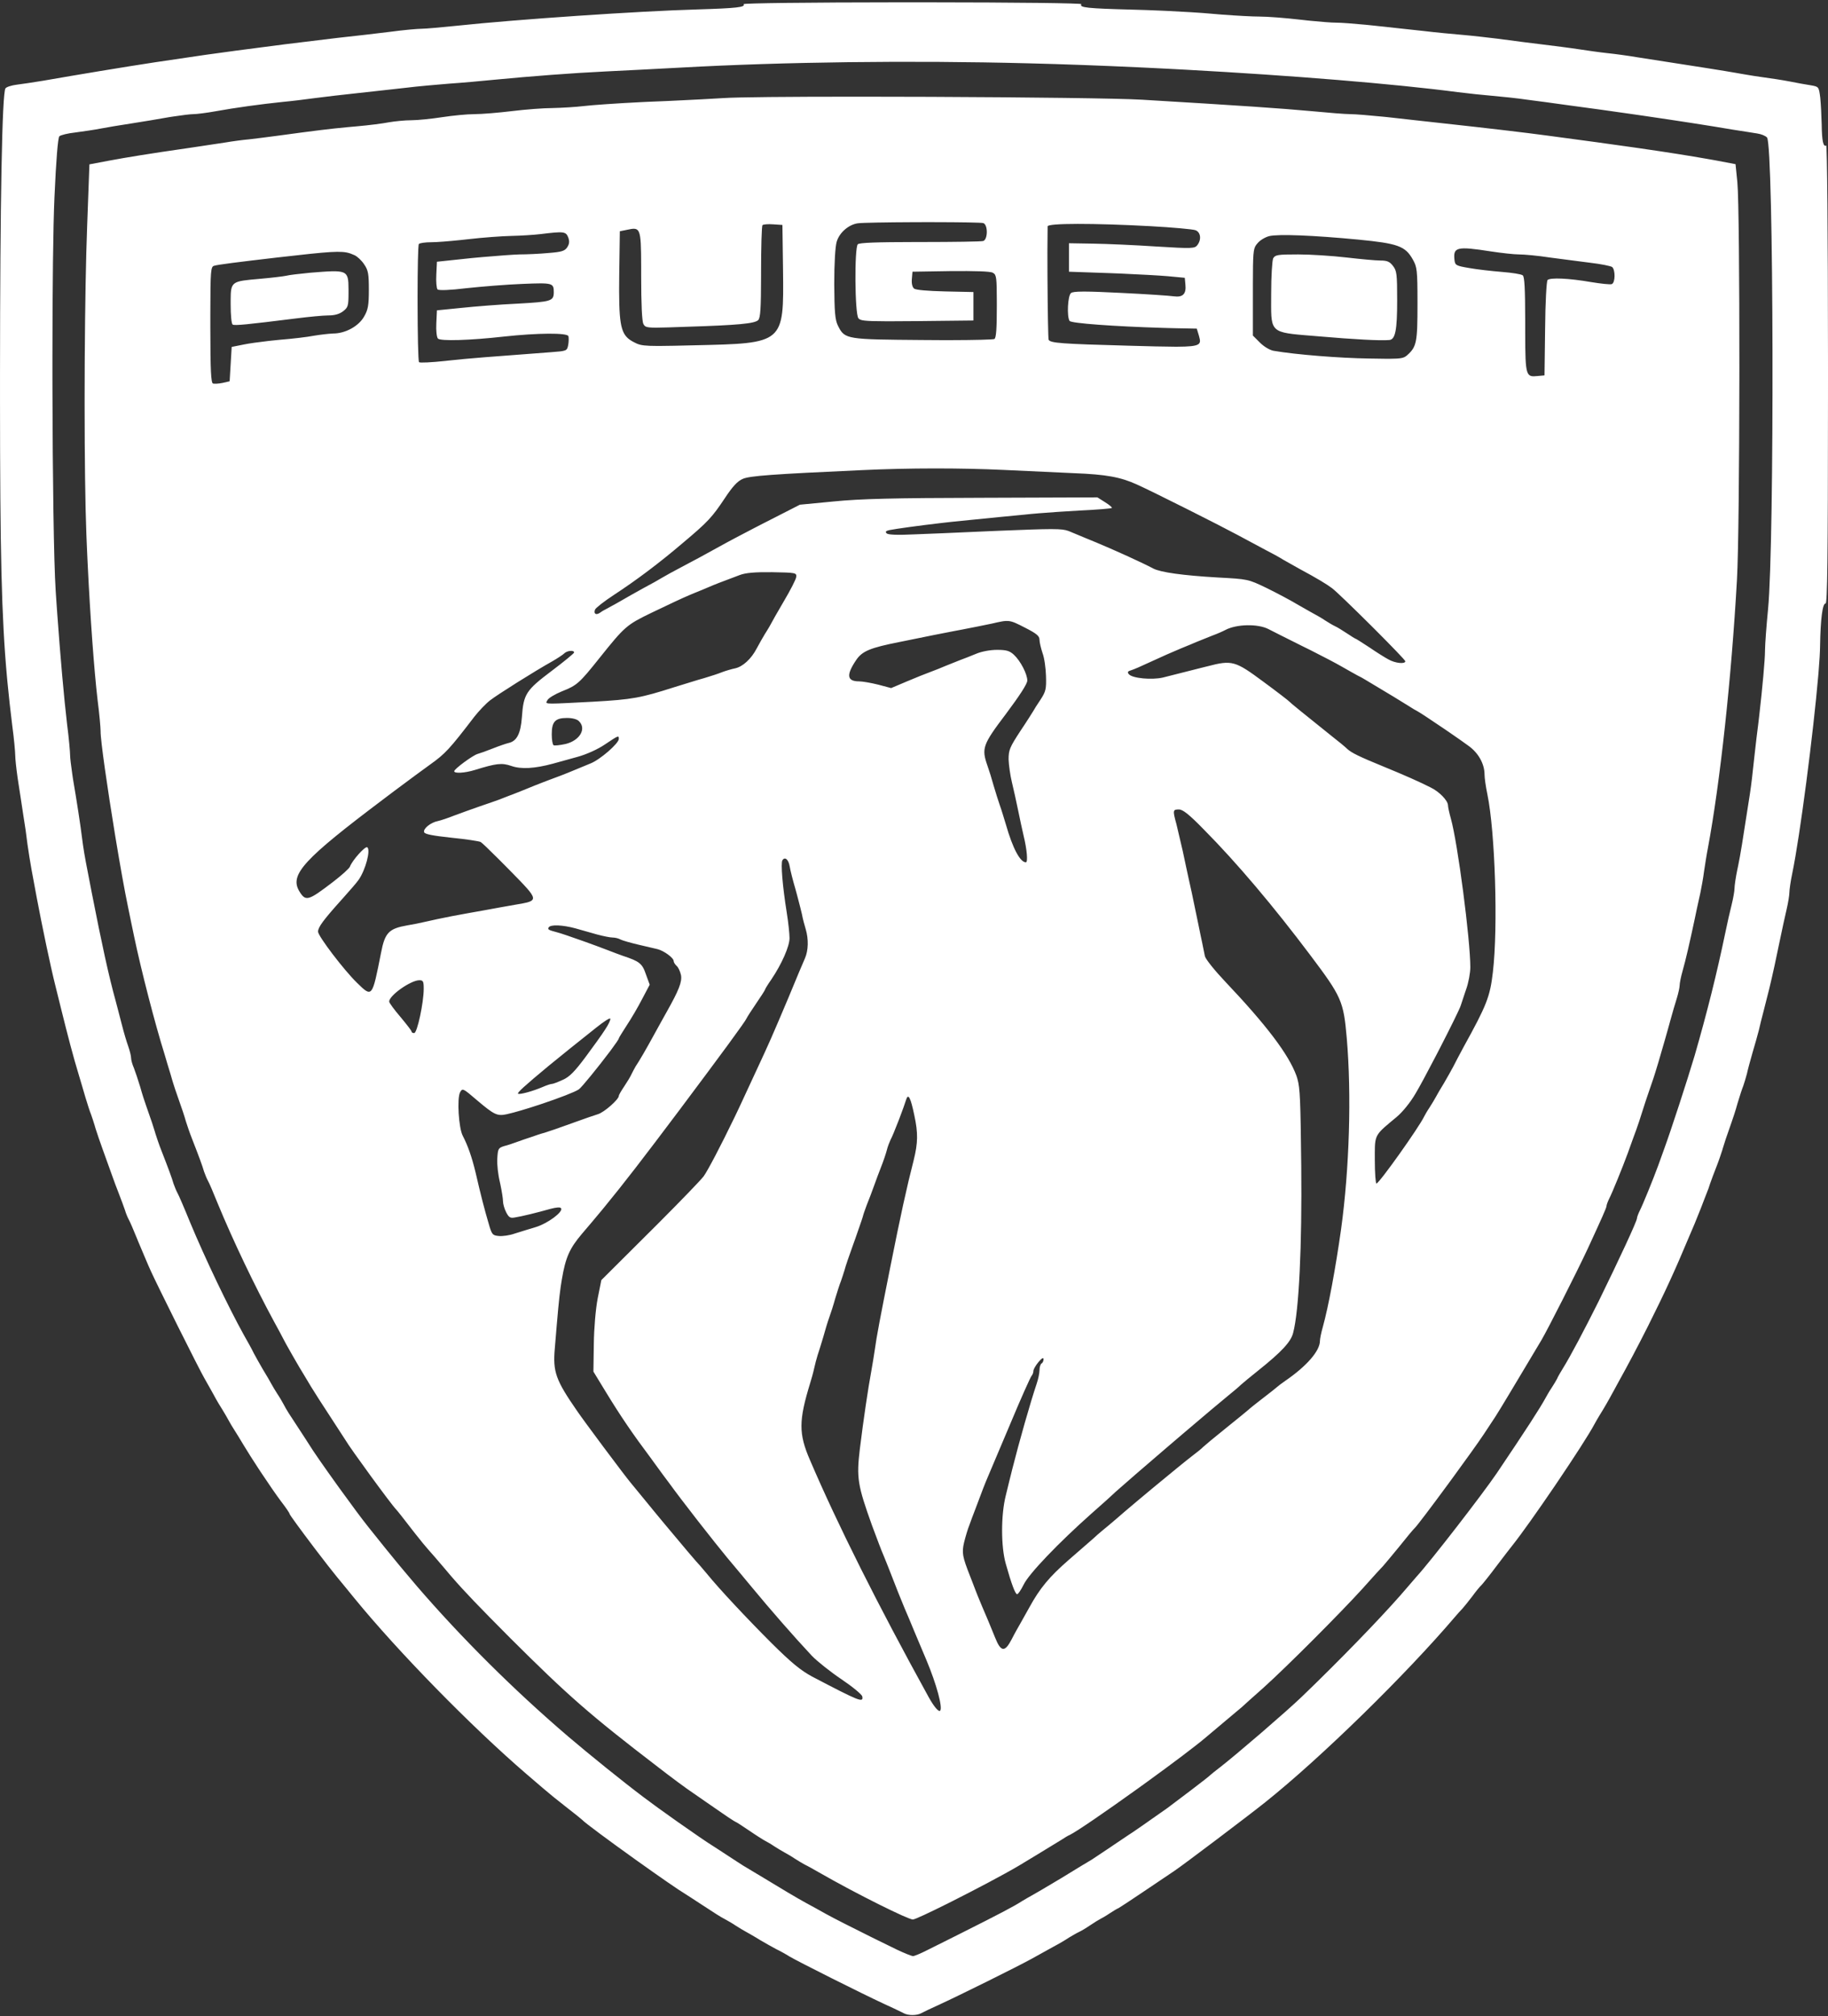 <?xml version="1.0" encoding="UTF-8"?>
<svg width="400px" height="441px" viewBox="0 0 400 441" version="1.1" xmlns="http://www.w3.org/2000/svg">
    <rect x="0" y="0" width="400" height="441" fill="#333333" stroke="none"/>
    <title>peugeot</title>
    <path d="M202.25,0.51 C222.655,0.524 236.748,0.696 236.62,0.909 C236.131,1.665 237.777,1.843 247.827,2.11 C249.737,2.156 251.911,2.233 254.1,2.33 L255.294,2.384 C259.07,2.561 262.757,2.788 265.081,3 C265.591,3.045 266.115,3.09 266.642,3.132 L267.437,3.195 C270.753,3.449 274.096,3.622 275.531,3.622 C277.354,3.622 281.312,3.933 284.38,4.289 C284.928,4.353 285.493,4.415 286.059,4.474 L286.738,4.543 C289.108,4.781 291.384,4.956 292.385,4.956 C293.443,4.956 296.067,5.152 298.75,5.41 L299.45,5.479 C299.916,5.526 300.38,5.574 300.834,5.623 C304.125,5.979 308.927,6.513 311.506,6.779 C314.086,7.091 317.865,7.446 319.956,7.624 C322.046,7.802 325.559,8.202 327.738,8.469 C329.008,8.647 330.918,8.898 332.869,9.146 L333.845,9.27 C334.981,9.413 336.098,9.551 337.076,9.67 C340.011,10.026 343.835,10.515 345.525,10.782 C347.26,11.048 350.061,11.449 351.751,11.627 C353.485,11.804 356.376,12.205 358.199,12.516 C372.746,14.766 377.107,15.459 379.932,15.954 L380.136,15.99 C380.237,16.007 380.336,16.025 380.434,16.042 L380.627,16.077 C380.723,16.094 380.818,16.111 380.913,16.128 L381.101,16.162 C382.568,16.429 384.88,16.785 386.215,16.963 C387.549,17.141 389.95,17.496 391.551,17.808 C393.152,18.119 395.242,18.519 396.22,18.653 C397.999,18.964 397.999,18.964 398.31,21.41 C398.444,22.744 398.577,25.412 398.621,27.28 C398.666,30.882 398.977,32.216 399.6,31.816 C399.813,31.687 399.986,50.739 399.999,78.348 L400,80.961 L400,81.843 C400,82.244 400,82.641 400,83.035 L399.999,86.504 C399.989,122.667 399.851,132.09 399.466,132.005 C398.799,131.916 398.355,135.518 398.266,141.254 C398.251,142.566 398.135,144.509 397.942,146.884 L397.86,147.857 C396.793,160.295 393.877,182.903 392.173,191.06 C391.818,192.749 391.551,194.662 391.551,195.195 C391.551,195.773 391.284,197.463 390.928,198.975 C390.573,200.487 389.95,203.333 389.55,205.29 C388.565,210.079 387.933,212.982 387.251,215.822 L387.079,216.532 C386.704,218.072 386.304,219.638 385.814,221.521 C385.503,222.633 385.103,224.322 384.88,225.301 C384.614,226.279 384.036,228.458 383.502,230.192 C383.013,231.882 382.435,234.017 382.257,234.862 C382.034,235.707 381.679,236.907 381.456,237.53 C381.19,238.152 380.656,239.842 380.211,241.31 C379.811,242.777 379.188,244.689 378.877,245.534 C377.712,248.828 377.309,250.054 376.98,251.177 L376.911,251.417 L376.876,251.538 C376.654,252.249 376.076,253.983 375.542,255.317 C375.008,256.652 374.43,258.252 374.208,258.875 C374.03,259.498 373.674,260.476 373.407,261.098 C373.185,261.721 372.607,263.1 372.207,264.211 C371.762,265.323 371.14,266.879 370.828,267.635 C370.472,268.436 369.894,269.814 369.539,270.659 C366.47,277.997 364.38,282.533 360.645,290.003 C358.199,294.851 356.331,298.364 354.063,302.455 C353.752,303.077 352.907,304.545 352.24,305.79 C352.062,306.11 351.865,306.459 351.663,306.812 L351.357,307.343 C350.897,308.136 350.444,308.894 350.15,309.347 C349.705,310.059 349.127,311.082 348.86,311.571 C347.743,313.674 344.361,318.894 340.732,324.257 L340.07,325.232 C336.529,330.439 332.872,335.609 330.939,338.03 C330.628,338.386 329.116,340.387 327.515,342.477 C325.959,344.567 324.447,346.435 324.18,346.702 C323.913,346.924 322.979,348.036 322.179,349.147 C321.334,350.259 320.356,351.46 320,351.86 C319.6,352.26 318.888,353.061 318.399,353.639 C307.638,366.268 289.138,384.411 276.82,394.239 C273.085,397.219 259.255,407.669 257.032,409.181 C255.831,409.981 252.674,412.116 250.095,413.85 C247.471,415.629 245.069,417.185 244.758,417.363 C244.402,417.496 243.558,418.03 242.802,418.519 C242.09,419.008 241.156,419.542 240.8,419.72 C240.445,419.898 239.422,420.52 238.577,421.098 C237.732,421.677 236.62,422.344 236.131,422.566 C235.642,422.788 234.664,423.366 233.908,423.811 C233.196,424.3 231.684,425.19 230.573,425.768 C229.461,426.39 227.282,427.591 225.681,428.48 C222.613,430.17 210.072,436.396 205.225,438.619 C203.624,439.331 201.979,440.131 201.579,440.354 C200.556,440.887 198.777,440.887 197.754,440.354 C197.706,440.327 197.636,440.29 197.546,440.244 L197.34,440.141 C196.571,439.759 195.006,439.02 193.441,438.308 C188.46,435.996 174.63,429.058 172.763,427.947 C171.918,427.413 170.628,426.702 169.872,426.346 C169.161,425.99 167.56,425.056 166.315,424.345 C166.173,424.256 166.029,424.166 165.884,424.077 L165.445,423.811 C164.496,423.242 163.576,422.726 163.202,422.521 C162.713,422.255 161.734,421.677 160.978,421.187 C160.267,420.698 159.244,420.12 158.755,419.853 C157.554,419.231 156.62,418.608 153.419,416.518 C151.951,415.54 150.395,414.561 149.994,414.295 C148.56,413.45 144.156,410.391 139.611,407.147 L138.892,406.634 C133.381,402.691 127.88,398.634 127.404,398.063 C127.271,397.93 125.803,396.729 124.069,395.395 C122.888,394.466 122.103,393.849 121.342,393.235 L120.94,392.908 C119.682,391.881 118.314,390.711 115.175,388.013 C103.079,377.608 87.115,361.287 77.554,349.592 C76.665,348.48 74.931,346.39 73.73,344.923 C72.66,343.617 71.05,341.548 69.416,339.406 L68.564,338.285 C65.876,334.739 63.369,331.319 63.369,331.137 C63.369,330.959 62.524,329.714 61.456,328.336 C60.413,326.937 58.8,324.601 57.185,322.166 L56.58,321.25 C55.375,319.415 54.208,317.583 53.319,316.107 C52.607,314.906 51.673,313.394 51.273,312.772 C50.828,312.105 50.295,311.171 50.028,310.682 C49.761,310.192 49.183,309.17 48.738,308.458 C48.249,307.702 47.36,306.235 46.782,305.123 C46.59,304.781 46.373,304.392 46.151,303.994 L45.815,303.393 C45.423,302.694 45.044,302.02 44.78,301.565 C44.21,300.6 41.704,295.667 39.129,290.513 L38.699,289.653 C36.194,284.63 33.721,279.596 32.996,277.997 C32.374,276.663 31.173,273.728 30.239,271.549 L30.033,271.037 C29.21,269 28.395,267.112 28.149,266.702 C27.882,266.212 27.526,265.323 27.349,264.7 C27.126,264.078 26.548,262.433 26.014,261.098 C25.481,259.764 24.903,258.163 24.68,257.541 C24.458,256.918 23.569,254.428 22.679,251.982 L22.482,251.437 C21.859,249.705 21.262,247.962 20.939,246.936 L20.846,246.637 C20.791,246.454 20.749,246.307 20.723,246.201 C20.5,245.445 20.145,244.378 19.922,243.755 C19.655,243.133 19.122,241.443 18.677,239.976 C18.232,238.508 17.654,236.418 17.299,235.306 C16.009,231.082 14.853,226.635 13.385,220.72 C13.029,219.342 12.451,216.985 12.096,215.518 C11.073,211.471 9.205,202.533 8.049,196.396 C7.693,194.439 7.16,191.638 6.893,190.17 C6.626,188.703 6.226,186.212 6.003,184.612 C5.825,183.011 5.425,180.209 5.114,178.386 C4.973,177.421 4.757,176.007 4.532,174.547 L4.381,173.571 C4.231,172.597 4.083,171.642 3.958,170.826 C3.944,170.734 3.929,170.641 3.916,170.548 L3.834,169.988 C3.542,167.932 3.335,165.894 3.335,165.267 C3.335,164.511 3.068,161.532 2.668,158.597 C2.268,155.347 1.925,152.298 1.633,149.224 L1.537,148.199 C0.316,134.846 0.015,120.579 0.001,87.164 L0.001,82.207 C0.018,44.127 0.46,20.235 1.201,19.32 C1.423,19.008 2.579,18.653 3.691,18.519 C4.847,18.386 7.382,17.986 9.339,17.674 C17.254,16.296 26.904,14.695 33.885,13.628 C38.872,12.888 41.857,12.441 44.579,12.051 L45.139,11.97 C49.226,11.388 52.983,10.896 62.479,9.67 C65.281,9.314 70.395,8.692 73.819,8.291 C77.243,7.936 82.446,7.313 85.381,6.957 C88.316,6.557 91.429,6.29 92.273,6.29 C93.118,6.29 96.631,5.979 100.056,5.623 C113.041,4.245 139.767,2.421 152.529,2.066 C161.29,1.799 163.157,1.577 162.713,0.909 C162.585,0.696 176.759,0.524 197.093,0.51 Z M225.014,13.85 C199.133,13.183 171.473,13.539 148.972,14.784 C143.858,15.051 136.431,15.451 132.518,15.629 C125.136,15.985 116.42,16.652 108.06,17.452 C105.392,17.719 100.989,18.119 98.277,18.297 C95.609,18.519 91.384,18.875 88.938,19.186 C87.556,19.337 85.449,19.573 83.284,19.814 L82.283,19.925 C80.949,20.073 79.633,20.219 78.488,20.342 C75.197,20.698 70.884,21.187 68.927,21.454 C66.971,21.721 63.769,22.121 61.812,22.299 C57.098,22.788 51.54,23.544 47.137,24.345 C45.181,24.7 43.002,24.967 42.29,24.967 C41.668,24.967 39.751,25.206 37.792,25.504 L37.233,25.59 L36.954,25.634 C34.73,26.035 30.995,26.657 28.683,27.013 C26.37,27.369 23.346,27.858 22.012,28.125 C20.678,28.391 18.188,28.747 16.543,28.969 C14.853,29.147 13.252,29.548 12.985,29.814 C12.674,30.126 12.273,35.017 11.918,43.111 C11.626,49.492 11.484,63.087 11.473,77.741 L11.472,80.973 C11.473,81.694 11.473,82.416 11.474,83.139 L11.478,85.309 C11.52,104.126 11.768,122.958 12.185,129.247 C12.216,129.726 12.248,130.206 12.281,130.687 L12.38,132.133 C12.397,132.375 12.414,132.616 12.431,132.858 L12.534,134.309 C13.196,143.503 13.999,152.667 14.675,158.375 C15.075,161.443 15.342,164.511 15.342,165.223 C15.342,165.811 15.554,167.491 15.804,169.236 L15.883,169.788 C15.91,169.972 15.937,170.155 15.964,170.337 C16.809,175.317 17.565,180.12 18.01,183.722 C18.046,184.003 18.082,184.273 18.119,184.537 L18.163,184.852 C18.476,187.048 18.874,189.09 20.056,195.151 C22.279,206.49 23.791,213.472 25.347,219.075 C25.389,219.235 25.436,219.415 25.487,219.61 L25.653,220.238 C25.975,221.458 26.388,223.015 26.681,224.189 C27.082,225.79 27.704,227.88 28.06,228.858 C28.416,229.881 28.683,230.993 28.683,231.393 C28.683,231.838 28.949,232.816 29.305,233.617 C29.616,234.417 30.239,236.285 30.684,237.752 C31.084,239.22 31.707,241.132 32.018,241.977 C33.183,245.27 33.586,246.496 33.915,247.62 L33.984,247.86 L34.019,247.98 C34.241,248.692 34.819,250.426 35.353,251.76 C36.865,255.629 37.621,257.674 37.977,258.919 C38.199,259.542 38.555,260.431 38.822,260.921 C39.088,261.365 40.334,264.256 41.579,267.324 C44.869,275.24 49.983,285.912 53.363,292.005 C54.208,293.472 55.186,295.251 55.542,296.007 C55.898,296.718 56.832,298.319 57.543,299.564 C58.299,300.765 59.1,302.188 59.366,302.677 C59.633,303.166 60.211,304.145 60.7,304.901 C61.19,305.612 61.768,306.635 62.034,307.124 C62.702,308.414 63.369,309.436 65.37,312.46 C66.348,313.928 67.326,315.484 67.593,315.884 C68.375,317.196 71.049,321.029 73.854,324.929 L74.417,325.709 C76.856,329.088 79.307,332.393 80.623,334.028 C83.604,337.767 85.408,339.999 87.096,342.037 L87.499,342.523 L87.901,343.006 C88.907,344.212 89.933,345.423 91.206,346.924 C100.901,358.175 112.418,369.648 124.336,379.831 C128.872,383.7 136.476,389.837 140.923,393.172 C142.467,394.349 145.099,396.246 147.745,398.115 L148.434,398.602 C151.648,400.864 154.742,402.988 155.775,403.622 C156.176,403.889 157.732,404.867 159.2,405.846 C160.667,406.824 162.223,407.802 162.624,408.069 C163.024,408.291 165.514,409.803 168.182,411.404 C172.088,413.767 173.317,414.5 174.602,415.233 L174.83,415.363 C175.289,415.623 175.775,415.896 176.409,416.251 C177.476,416.829 179.433,417.897 180.767,418.653 C182.385,419.552 186.346,421.562 190.473,423.607 L191.273,424.003 C193.008,424.861 194.748,425.713 196.331,426.479 C197.932,427.235 199.489,427.858 199.8,427.858 C200.067,427.858 201.49,427.28 202.868,426.568 C203.682,426.163 204.463,425.773 205.212,425.399 L206.096,424.958 C207.254,424.379 208.334,423.839 209.341,423.335 L210.082,422.963 C219.061,418.46 221.944,416.928 223.68,415.807 C224.436,415.362 225.325,414.828 225.681,414.65 C226.037,414.473 229.016,412.738 232.262,410.782 C235.509,408.781 238.533,406.957 238.933,406.735 C239.3,406.49 240.862,405.461 242.49,404.366 L242.935,404.067 C243.008,404.017 243.081,403.967 243.153,403.918 L243.587,403.622 C245.165,402.548 246.58,401.594 246.893,401.399 C247.515,401.043 251.206,398.464 255.431,395.484 C257.121,394.239 264.591,388.592 264.814,388.28 C264.947,388.147 265.926,387.346 267.037,386.501 C268.766,385.157 272.155,382.316 275.581,379.371 L276.437,378.634 C279.857,375.681 283.18,372.741 284.78,371.204 C285.605,370.412 286.434,369.609 287.263,368.802 L288.257,367.83 C296.205,360.037 303.996,351.881 307.993,347.146 C308.838,346.168 309.728,345.145 309.95,344.878 C313.018,341.543 324.402,326.824 327.515,322.244 C334.052,312.549 337.032,307.924 338.188,305.79 C338.455,305.301 339.033,304.278 339.522,303.566 C340.011,302.811 340.545,301.921 340.723,301.565 C340.856,301.21 341.434,300.187 341.968,299.342 C343.658,296.629 346.681,290.893 349.794,284.667 C354.241,275.595 358.199,267.102 358.199,266.479 C358.199,266.257 358.466,265.501 358.822,264.789 C359.444,263.589 361.712,258.03 362.868,254.873 C363.18,254.028 363.713,252.516 364.069,251.538 C365.67,247.18 369.227,236.24 370.828,230.859 C373.585,221.299 375.675,212.938 377.543,203.956 C377.943,201.999 378.566,199.242 378.922,197.863 C379.277,196.44 379.544,194.839 379.544,194.306 C379.544,193.728 379.811,191.86 380.167,190.17 C380.188,190.072 380.209,189.974 380.23,189.876 L380.324,189.435 C380.866,186.828 381.316,183.928 382.657,175.273 C382.968,173.45 383.369,170.426 383.546,168.603 C383.724,166.779 384.125,163.578 384.347,161.488 C384.471,160.531 384.594,159.547 384.714,158.553 L384.816,157.7 L384.966,156.415 C385.671,150.279 386.215,144.243 386.215,142.366 L386.216,142.228 C386.235,140.765 386.537,136.778 386.882,133.25 C388.305,118.619 388.127,31.86 386.659,30.081 C386.348,29.725 385.414,29.325 384.48,29.192 C383.591,29.058 381.19,28.658 379.1,28.347 C374.147,27.496 366.886,26.379 359.503,25.302 L357.861,25.064 C352.661,24.312 347.48,23.592 343.079,23.011 C340.278,22.61 336.276,22.077 334.186,21.81 C332.096,21.499 328.716,21.143 326.626,20.965 C324.536,20.787 321.156,20.431 319.066,20.165 C304.978,18.316 282.542,16.505 259.657,15.258 L257.576,15.146 L255.493,15.037 C254.105,14.966 252.716,14.897 251.33,14.83 L249.252,14.732 C240.947,14.344 232.741,14.042 225.014,13.85 Z M188.744,21.149 C193.041,21.15 197.537,21.16 202.062,21.177 L204.531,21.187 C224.708,21.275 244.84,21.505 249.917,21.81 C271.573,23.1 280.6,23.722 286.826,24.3 C290.517,24.656 294.386,24.967 295.498,24.967 C296.498,24.967 299.588,25.219 302.692,25.529 L303.381,25.599 L303.724,25.634 C307.148,26.035 312.574,26.613 315.731,26.968 C325.914,28.08 333.83,29.014 338.766,29.681 C346.695,30.736 352.831,31.575 357.855,32.295 L358.73,32.421 C365.065,33.335 369.606,34.059 373.828,34.801 L374.402,34.902 C374.593,34.936 374.783,34.97 374.973,35.004 L375.542,35.106 L379.767,35.907 L380.167,39.864 C380.472,43.089 380.617,61.283 380.607,80.347 L380.605,82.685 C380.582,101.796 380.405,121.202 380.078,126.802 C378.877,148.28 376.387,171.226 373.719,185.501 C373.452,186.835 373.096,189.147 372.874,190.615 C372.696,192.082 372.296,194.172 372.073,195.284 C371.896,196.025 371.599,197.379 371.303,198.779 L371.155,199.48 C371.057,199.947 370.962,200.408 370.873,200.843 C369.717,206.268 368.872,209.959 368.16,212.449 C367.804,213.694 367.538,215.073 367.538,215.518 C367.538,215.918 367.271,217.207 366.915,218.364 C366.559,219.475 365.937,221.61 365.536,223.077 C365.359,223.722 365.208,224.267 365.057,224.812 L364.974,225.109 C364.807,225.707 364.632,226.327 364.412,227.098 L364.237,227.707 C363.909,228.847 363.483,230.314 362.868,232.416 C362.424,233.883 361.845,235.796 361.534,236.64 C361.296,237.287 360.85,238.609 360.415,239.911 L360.215,240.508 C360.15,240.705 360.085,240.899 360.022,241.087 C358.955,244.467 358.332,246.424 357.399,248.869 C357.043,249.848 356.509,251.36 356.198,252.205 C355.042,255.362 352.774,260.921 352.151,262.121 C351.795,262.833 351.529,263.589 351.529,263.811 C351.529,264.167 350.595,266.257 347.437,273.105 C344.858,278.619 338.633,290.848 337.299,293.116 C337.076,293.472 334.942,297.074 332.54,301.076 C331.795,302.32 331.165,303.372 330.625,304.274 L330.277,304.854 C328.769,307.366 328.012,308.613 327.304,309.726 L327.147,309.972 C326.494,310.989 325.839,311.964 324.625,313.794 C323.467,315.53 320.782,319.272 317.99,323.089 L317.249,324.1 L316.756,324.772 C313.306,329.463 310.011,333.835 309.55,334.25 C309.283,334.473 307.771,336.296 306.215,338.252 C304.614,340.209 303.013,342.121 302.657,342.521 C302.283,342.895 300.515,344.818 298.618,346.953 L298.21,347.413 C293.363,352.749 281.801,364.356 276.42,369.203 C274.108,371.249 272.018,373.116 271.751,373.383 C271.484,373.605 269.839,374.984 268.149,376.407 C266.415,377.874 264.547,379.431 263.924,379.964 C261.643,381.906 256.486,385.774 251.066,389.701 L249.812,390.607 C249.672,390.708 249.533,390.808 249.393,390.909 L248.556,391.51 C242.002,396.212 235.653,400.582 234.086,401.354 C233.73,401.488 232.929,401.977 232.262,402.421 C231.651,402.811 229.355,404.207 226.98,405.645 L226.409,405.99 C225.173,406.738 223.951,407.476 222.968,408.069 C219.687,410.013 213.352,413.352 208.12,415.98 L207.459,416.312 C203.421,418.331 200.176,419.853 199.755,419.853 C199.222,419.853 196.236,418.494 192.477,416.623 L191.826,416.297 C190.179,415.471 188.409,414.56 186.647,413.631 L185.942,413.258 L185.241,412.885 C183.259,411.826 181.333,410.766 179.655,409.803 C178.188,408.958 176.587,408.069 176.098,407.847 C175.609,407.58 174.63,407.002 173.874,406.513 C173.163,406.023 172.14,405.445 171.651,405.179 C171.162,404.912 170.183,404.334 169.427,403.844 C168.716,403.355 167.782,402.822 167.426,402.644 C167.071,402.466 165.514,401.488 163.958,400.42 C162.401,399.353 161.067,398.508 160.978,398.508 C160.925,398.508 160.407,398.188 159.656,397.692 L159.179,397.374 C158.789,397.112 158.358,396.818 157.91,396.507 C157.224,396.031 156.342,395.423 155.428,394.794 L154.51,394.161 C153.594,393.529 152.701,392.911 151.996,392.416 C150.306,391.304 146.659,388.592 143.858,386.413 C129.049,375.073 124.247,370.848 111.618,358.264 C104.937,351.546 101.764,348.273 98.84,344.897 L98.468,344.466 C98.035,343.96 97.604,343.45 97.165,342.922 C95.831,341.365 94.275,339.542 93.697,338.919 C93.234,338.421 92.06,336.984 90.835,335.427 L90.466,334.958 L90.099,334.486 L89.917,334.25 C88.405,332.294 86.982,330.47 86.715,330.204 C85.648,329.136 76.62,316.774 75.598,314.995 C75.331,314.595 73.819,312.238 72.218,309.792 C70.617,307.346 68.749,304.456 68.082,303.344 C67.415,302.232 66.704,301.032 66.481,300.676 C65.725,299.52 62.212,293.383 61.901,292.672 C61.723,292.316 60.878,290.715 59.989,289.114 C55.72,281.243 51.051,271.504 47.582,263.1 C46.693,260.876 45.759,258.697 45.492,258.252 C45.225,257.763 44.869,256.874 44.647,256.251 C44.291,255.006 43.535,252.961 42.023,249.092 C41.49,247.758 40.912,246.023 40.689,245.312 C40.334,244.067 39.978,242.955 38.688,239.309 C38.494,238.781 38.177,237.836 37.87,236.843 L37.688,236.244 C37.568,235.846 37.454,235.451 37.354,235.084 C36.909,233.617 36.287,231.615 36.02,230.637 C33.93,224.011 30.862,212.093 29.35,204.845 C28.949,202.888 28.327,199.998 28.016,198.397 C27.272,194.856 26.269,189.227 25.297,183.343 L25.135,182.36 C23.494,172.352 21.985,161.904 22.012,159.931 C22.012,159.175 21.745,156.107 21.345,153.038 C20.594,146.577 19.747,135.037 19.181,123.272 L19.113,121.83 C19.08,121.109 19.048,120.388 19.017,119.668 L18.956,118.23 C18.937,117.751 18.918,117.273 18.899,116.796 C18.648,110.35 18.522,99.961 18.516,88.87 L18.516,87.066 C18.518,84.654 18.525,82.217 18.537,79.789 L18.548,77.969 C18.616,67.068 18.795,56.499 19.077,49.247 L19.566,35.951 L23.791,35.151 C27.882,34.395 32.462,33.639 41.445,32.349 C42.246,32.231 43.165,32.092 44.102,31.951 L45.041,31.808 C46.605,31.572 48.126,31.341 49.138,31.193 C50.962,30.882 53.363,30.57 54.475,30.481 C55.586,30.348 58.566,29.992 61.145,29.637 C69.001,28.562 72.318,28.167 75.856,27.833 L76.329,27.789 C76.884,27.738 77.45,27.687 78.043,27.635 C80.623,27.413 83.78,27.013 85.114,26.746 C86.404,26.524 88.627,26.301 90.006,26.301 C91.384,26.301 94.408,25.99 96.72,25.634 C99.033,25.279 102.235,24.967 103.835,24.967 C105.436,24.967 109.127,24.656 112.062,24.3 C114.953,23.944 118.955,23.633 120.956,23.633 C122.913,23.589 126.026,23.411 127.849,23.189 C129.51,22.986 134.973,22.599 140.472,22.33 L141.678,22.273 L142.079,22.255 C143.13,22.216 144.22,22.171 145.319,22.124 L146.735,22.061 C151.456,21.846 156.109,21.588 158.31,21.454 C161.256,21.246 172.61,21.153 186.42,21.149 Z M200.067,243.933 C199.266,240.065 198.733,239.086 198.288,240.509 C198.005,241.415 197.45,242.953 196.86,244.501 L196.606,245.164 C195.884,247.033 195.162,248.787 194.864,249.314 C194.641,249.803 194.241,250.782 194.063,251.538 C193.885,252.249 193.307,253.983 192.774,255.317 C192.24,256.652 191.662,258.252 191.44,258.875 L191.394,259.003 C191.212,259.512 190.873,260.446 190.508,261.401 L190.307,261.922 C190.24,262.095 190.172,262.266 190.106,262.433 C190.006,262.683 189.902,262.945 189.8,263.212 L189.596,263.748 C189.226,264.732 188.894,265.693 188.772,266.212 C188.73,266.344 188.666,266.542 188.584,266.791 L188.476,267.115 C188.166,268.041 187.682,269.448 187.164,270.901 L186.869,271.721 L186.77,271.993 C185.881,274.439 184.992,277.018 184.814,277.774 C184.591,278.486 184.236,279.598 184.013,280.22 C183.747,280.843 183.213,282.533 182.768,284 C182.368,285.468 181.745,287.38 181.434,288.225 C181.123,289.07 180.545,290.982 180.145,292.449 C179.7,293.917 179.166,295.695 178.899,296.451 C178.677,297.163 178.321,298.497 178.143,299.342 C177.966,300.187 177.565,301.61 177.299,302.455 C174.764,310.726 174.719,313.572 177.254,319.398 C183.346,333.628 192.107,351.06 203.18,371.16 C204.38,373.339 205.403,374.495 205.714,374.184 C206.337,373.561 204.914,368.358 202.735,363.155 C201.579,360.443 200.422,357.641 200.111,356.929 C199.8,356.173 199.266,354.884 198.911,354.039 C198.474,353.075 197.612,350.986 196.751,348.847 L196.429,348.045 C195.735,346.311 195.078,344.633 194.686,343.589 C194.286,342.61 193.752,341.187 193.441,340.476 C192.863,339.142 191.973,336.785 190.817,333.672 C187.66,324.867 187.393,323.266 188.149,316.952 C188.949,310.415 189.972,303.611 190.639,300.009 C190.906,298.541 191.262,296.318 191.44,295.117 C191.795,292.449 192.596,288.225 194.775,277.33 C197.043,265.946 198.377,259.809 199.933,253.761 C200.867,249.981 200.912,247.847 200.067,243.933 Z M172.807,189.548 C172.54,187.947 171.74,187.324 171.206,188.169 C170.806,188.792 171.251,193.95 172.14,199.509 C172.496,201.688 172.763,204.267 172.763,205.201 C172.763,206.98 171.073,210.848 168.76,214.272 C168.004,215.34 167.426,216.318 167.426,216.407 L167.422,216.43 C167.352,216.656 166.492,217.984 165.47,219.475 C164.402,221.032 163.469,222.499 163.38,222.722 C163.068,223.478 157.821,230.593 148.66,242.822 C140.739,253.362 136.48,258.891 132.158,264.143 L131.669,264.737 C130.279,266.417 128.869,268.087 127.315,269.903 C124.647,273.061 123.758,275.017 122.957,279.776 L122.904,280.09 C122.843,280.454 122.786,280.812 122.732,281.176 L122.685,281.49 C122.321,284.022 122.052,287.053 121.401,294.939 C120.956,300.053 121.579,301.832 126.292,308.636 C127.086,309.796 129.342,312.865 131.67,315.989 L132.447,317.03 C134.947,320.375 137.353,323.545 137.943,324.245 C138.403,324.829 140.471,327.298 142.6,329.917 L143.013,330.426 C143.627,331.171 144.283,331.963 144.955,332.772 L145.405,333.313 C148.944,337.567 152.764,342.081 153.196,342.477 C153.33,342.61 153.997,343.411 154.708,344.256 C157.376,347.546 163.424,353.995 168.805,359.375 C173.207,363.733 175.164,365.334 177.699,366.713 C188.149,372.182 188.949,372.494 188.683,371.071 C188.594,370.626 186.548,368.936 184.102,367.291 C181.656,365.645 178.766,363.333 177.654,362.177 C173.741,357.997 168.716,352.26 164.269,346.879 C163.38,345.812 161.067,343.011 159.111,340.698 C157.72,339.013 155.462,336.18 153.149,333.221 L152.377,332.232 C150.061,329.257 147.78,326.269 146.348,324.289 C145.911,323.733 144.482,321.795 143.041,319.803 L142.696,319.325 L142.524,319.086 C138.388,313.572 135.764,309.703 132.563,304.456 L129.85,300.009 L129.939,294.006 C129.983,290.448 130.339,286.357 130.784,284 L131.584,279.998 L142.079,269.548 C142.478,269.152 142.874,268.757 143.267,268.365 L144.145,267.488 C149.081,262.546 153.287,258.179 153.952,257.319 C154.829,256.139 157.75,250.563 160.681,244.487 L161.055,243.708 L161.428,242.926 C161.49,242.796 161.552,242.665 161.614,242.535 L161.984,241.751 C162.476,240.706 162.959,239.663 163.424,238.642 C164.091,237.174 165.247,234.684 166.003,233.083 C166.986,230.976 167.741,229.327 168.48,227.662 L168.775,226.994 C169.809,224.646 170.869,222.142 172.54,218.186 C174.141,214.272 175.787,210.404 176.142,209.603 C176.898,207.869 176.943,205.423 176.32,203.289 C176.053,202.444 175.653,200.932 175.475,199.953 C175.32,199.269 174.968,197.886 174.588,196.448 L174.424,195.829 C174.314,195.418 174.203,195.008 174.097,194.617 C173.519,192.66 172.941,190.393 172.807,189.548 Z M257.966,177.052 C256.631,177.052 256.587,177.23 257.432,180.298 C257.743,181.588 258.366,184.211 258.81,186.168 C259.211,188.125 259.833,190.926 260.145,192.394 C260.5,193.861 261.078,196.663 261.479,198.619 C261.879,200.576 262.501,203.466 262.813,205.067 C262.832,205.156 262.852,205.246 262.872,205.336 L262.99,205.88 C263.281,207.244 263.546,208.603 263.658,209.158 C263.835,209.826 265.748,212.227 268.105,214.717 C277.132,224.234 281.979,230.637 283.669,235.262 C283.686,235.311 283.702,235.359 283.718,235.407 L283.766,235.551 L283.812,235.695 L283.856,235.839 L283.899,235.985 C284.489,238.062 284.577,240.811 284.736,255.095 C284.914,272.527 284.247,286.757 282.957,291.56 C282.468,293.516 280.378,295.74 275.309,299.787 C273.619,301.121 271.929,302.544 271.529,302.899 C271.128,303.3 269.928,304.322 268.816,305.212 C267.007,306.685 263.308,309.806 259.28,313.235 L258.606,313.809 C258.494,313.905 258.381,314.001 258.268,314.098 L257.587,314.678 L256.905,315.26 C256.564,315.552 256.222,315.844 255.882,316.135 L255.201,316.717 C250.45,320.783 245.961,324.661 244.216,326.221 L243.985,326.428 C243.703,326.682 243.526,326.849 243.469,326.913 C243.335,327.046 241.245,328.958 238.799,331.093 C231.684,337.408 225.103,344.256 223.991,346.613 C223.413,347.769 222.79,348.703 222.568,348.703 C222.168,348.703 221.323,346.479 220.078,342.032 C219.011,338.252 219.011,331.404 220.078,327.135 C220.291,326.21 220.581,325.045 220.858,323.936 L221.161,322.728 C221.289,322.216 221.406,321.745 221.501,321.354 C223.057,315.217 225.459,306.768 226.837,302.677 C227.193,301.654 227.46,300.32 227.46,299.698 C227.46,299.031 227.682,298.364 227.904,298.23 C228.171,298.097 228.349,297.652 228.349,297.296 C228.349,296.852 227.949,297.074 227.237,297.919 C226.615,298.675 226.126,299.52 226.126,299.876 C226.126,300.231 225.948,300.676 225.725,300.943 C225.503,301.165 223.369,305.923 221.012,311.571 C218.655,317.174 216.431,322.377 216.12,323.133 C215.586,324.378 214.964,325.934 213.363,330.248 C212.963,331.226 212.429,332.738 212.118,333.583 C211.762,334.428 211.273,336.118 210.962,337.363 C210.428,339.631 210.606,340.52 212.251,344.7 C212.474,345.323 213.052,346.702 213.452,347.813 C213.571,348.122 213.688,348.421 213.806,348.717 L214.042,349.305 C214.596,350.675 215.191,352.064 216.076,354.128 C216.431,354.928 217.143,356.752 217.721,358.13 C219.011,361.376 219.855,361.465 221.367,358.575 C221.946,357.419 222.879,355.773 223.369,354.928 C223.858,354.083 224.703,352.571 225.236,351.593 C227.549,347.369 229.639,344.878 233.819,341.232 C236.265,339.097 238.71,336.963 239.288,336.474 C239.655,336.107 240.443,335.425 241.275,334.731 L241.73,334.353 C241.958,334.165 242.185,333.981 242.401,333.806 C243.558,332.827 245.247,331.404 246.092,330.648 C247.519,329.426 249.736,327.568 252.033,325.661 L253.021,324.843 C256.425,322.026 259.784,319.285 260.812,318.508 C261.923,317.663 263.035,316.774 263.257,316.507 C263.524,316.24 265.703,314.417 268.149,312.46 C270.595,310.504 272.863,308.636 273.174,308.369 C273.458,308.085 274.743,307.059 276.116,306.003 L276.509,305.701 C278.021,304.545 279.355,303.478 279.489,303.344 C279.622,303.211 280.422,302.588 281.267,302.01 C285.937,298.808 288.827,295.473 288.827,293.294 C288.827,292.849 289.094,291.515 289.45,290.27 C290.695,285.823 292.251,277.374 293.452,268.881 C295.275,255.629 295.764,239.486 294.697,227.08 C293.986,218.942 293.585,218.052 286.693,208.892 C278.733,198.308 270.595,188.658 263.391,181.41 C260.189,178.119 258.81,177.052 257.966,177.052 Z M125.937,203.066 C123.18,202.31 120.467,202.177 120.067,202.844 C119.8,203.289 119.978,203.422 121.845,203.911 C122.518,204.066 125.039,204.928 127.643,205.858 L128.269,206.082 C129.937,206.682 131.582,207.289 132.74,207.735 C134.074,208.269 135.675,208.847 136.298,209.07 C139.9,210.27 140.523,210.715 141.323,213.072 L142.168,215.384 L140.523,218.497 C139.633,220.231 138.121,222.811 137.143,224.278 C136.209,225.745 135.409,226.991 135.409,227.124 C135.409,227.296 134.712,228.303 133.711,229.648 L133.345,230.136 C130.957,233.305 127.271,237.871 126.648,238.286 C125.772,238.87 122.353,240.173 118.774,241.379 L118.031,241.626 C115.308,242.528 112.586,243.342 110.906,243.711 C108.816,244.156 108.193,243.889 104.414,240.687 C101.301,238.019 101.212,237.974 100.678,238.908 C99.967,240.242 100.367,246.735 101.256,248.425 C102.368,250.559 103.257,253.094 104.058,256.429 C105.214,261.454 106.059,264.7 106.904,267.546 C107.615,270.037 107.749,270.215 109.127,270.348 C109.928,270.437 111.529,270.215 112.64,269.814 C113.797,269.459 115.887,268.792 117.265,268.391 C119.889,267.591 123.268,265.056 122.779,264.3 C122.601,263.989 121.757,264.078 120.378,264.434 C117.576,265.234 114.108,266.079 112.64,266.301 C111.662,266.479 111.351,266.301 110.773,265.19 C110.372,264.434 110.061,263.322 110.061,262.699 C110.061,262.142 109.812,260.624 109.505,259.132 L109.394,258.608 C108.994,257.007 108.727,254.65 108.816,253.405 C108.949,251.271 109.038,251.093 110.283,250.693 C111.039,250.515 112.329,250.07 113.174,249.759 C114.019,249.448 115.442,248.958 116.287,248.692 C117.132,248.38 118.466,247.936 119.177,247.758 C119.933,247.535 122.513,246.646 124.958,245.757 C125.049,245.724 125.14,245.691 125.231,245.658 L125.779,245.46 C127.973,244.668 130.156,243.909 130.828,243.711 C132.207,243.311 135.409,240.465 135.409,239.709 C135.409,239.486 135.942,238.597 136.565,237.663 C137.187,236.729 137.899,235.573 138.121,235.084 C138.344,234.595 138.788,233.794 139.055,233.305 C140.033,231.838 141.412,229.436 143.191,226.19 C144.125,224.456 145.37,222.277 145.903,221.299 C148.527,216.629 149.283,214.762 149.016,213.294 C148.838,212.494 148.438,211.604 148.082,211.293 C147.727,210.982 147.415,210.493 147.415,210.226 C147.415,209.514 145.281,207.958 143.858,207.602 C143.235,207.469 141.367,207.024 139.678,206.624 C137.988,206.224 136.253,205.734 135.809,205.512 C135.364,205.245 134.564,205.067 134.03,205.067 C133.496,205.067 131.984,204.756 130.65,204.4 C129.361,204.045 127.226,203.422 125.937,203.066 Z M277.576,137.608 C275.264,136.407 270.595,136.496 268.149,137.786 C267.66,138.052 266.37,138.63 265.258,139.031 C264.147,139.475 262.59,140.098 261.834,140.409 C261.034,140.765 259.7,141.299 258.944,141.61 L258.409,141.832 C256.532,142.614 254.559,143.479 251.473,144.901 C249.872,145.657 248.138,146.413 247.56,146.59 C246.759,146.813 246.626,147.035 247.026,147.48 C247.782,148.369 252.051,148.769 254.497,148.191 C258.526,147.175 260.651,146.628 262.61,146.138 L263.06,146.025 C263.135,146.007 263.21,145.988 263.285,145.969 L263.735,145.858 C263.886,145.821 264.038,145.783 264.191,145.745 C269.616,144.322 270.283,144.545 276.465,149.125 C279.489,151.349 282.023,153.305 282.157,153.483 C282.379,153.75 285.003,155.884 291.451,161.043 C292.829,162.11 294.341,163.355 294.786,163.8 C295.764,164.689 297.41,165.49 302.835,167.713 C307.193,169.492 310.706,171.048 313.063,172.249 C314.975,173.183 316.798,175.095 316.843,176.118 C316.843,176.474 317.11,177.763 317.465,179.008 C318.977,184.345 321.734,205.556 321.734,211.56 C321.734,212.805 321.334,214.984 320.8,216.451 C320.773,216.53 320.746,216.61 320.719,216.69 L320.554,217.172 C320.145,218.376 319.755,219.549 319.644,219.92 C319.415,220.676 317.345,224.854 315.106,229.203 L314.709,229.971 C314.643,230.099 314.577,230.227 314.51,230.355 L314.112,231.122 C312.323,234.558 310.583,237.801 309.728,239.22 C308.616,241.132 306.882,243.266 305.592,244.334 C301.096,248.074 300.836,248.076 300.831,252.144 L300.832,252.642 C300.832,252.814 300.833,252.993 300.833,253.18 L300.834,253.761 C300.834,256.563 301.012,258.875 301.19,258.875 C301.768,258.875 310.528,246.557 311.64,244.2 C311.818,243.844 312.351,242.911 312.84,242.199 C313.33,241.443 313.908,240.465 314.175,239.976 C314.441,239.486 315.242,238.063 315.998,236.863 C316.709,235.618 317.643,234.017 317.999,233.305 C318.355,232.549 319.377,230.682 320.222,229.081 C325.336,219.831 326.048,218.008 326.67,212.627 C327.827,202.755 327.16,181.943 325.47,173.761 C325.114,172.071 324.847,170.159 324.847,169.448 C324.847,167.091 323.513,164.689 321.334,163.133 C320.307,162.378 318.772,161.305 317.165,160.203 L316.627,159.835 L316.088,159.467 C313.302,157.572 310.588,155.781 310.172,155.573 C309.817,155.395 308.972,154.906 308.305,154.461 C307.326,153.839 303.413,151.438 298.833,148.725 C298.344,148.414 297.543,147.969 297.054,147.747 C296.565,147.48 294.964,146.59 293.496,145.745 C292.333,145.075 289.63,143.65 286.92,142.29 L286.214,141.938 C285.745,141.704 285.279,141.475 284.825,141.254 C281.534,139.609 278.243,137.963 277.576,137.608 Z M133.541,222.811 C133.452,222.588 132.073,223.478 130.472,224.767 C127.582,227.035 121.845,231.66 120.067,233.127 C114.597,237.663 113.174,238.997 113.352,239.22 C113.663,239.486 116.598,238.686 118.866,237.708 C119.666,237.352 120.511,237.085 120.778,237.085 C121.045,237.085 122.068,236.685 123.135,236.196 C124.603,235.573 125.759,234.372 128.116,231.215 C129.805,228.947 131.762,226.235 132.429,225.167 C133.141,224.1 133.63,223.077 133.541,222.811 Z M91.74,214.406 C89.828,214.45 85.158,217.741 85.158,219.075 C85.158,219.342 86.27,220.854 87.604,222.41 C88.938,224.011 90.05,225.434 90.05,225.612 C90.05,225.834 90.317,225.968 90.628,225.968 C91.295,225.968 92.718,219.297 92.718,216.274 C92.718,214.628 92.585,214.406 91.74,214.406 Z M125.625,142.722 C125.625,142.143 124.069,142.321 123.491,142.899 C123.18,143.211 122.023,143.967 120.956,144.589 C116.82,146.902 108.86,151.927 107.26,153.172 C106.326,153.883 104.769,155.529 103.791,156.774 C98.41,163.8 97.432,164.867 94.186,167.18 C92.692,168.257 89.597,170.528 86.554,172.806 L85.825,173.352 C85.221,173.806 84.623,174.257 84.047,174.695 C66.437,187.947 63.369,191.282 65.459,194.884 C66.882,197.241 67.371,197.107 72.84,192.927 C74.753,191.46 76.442,189.948 76.576,189.548 C77.065,188.214 79.867,185.056 80.356,185.323 C81.156,185.857 80,190.304 78.444,192.483 C78.114,192.977 76.603,194.729 75.039,196.468 L74.664,196.885 C70.795,201.199 69.594,202.799 69.594,203.778 C69.594,204.756 75.286,212.227 78.132,214.984 C81.467,218.23 81.423,218.275 83.38,208.403 C84.225,204 85.069,203.111 89.161,202.399 C90.272,202.221 92.051,201.866 93.163,201.599 C94.275,201.332 96.809,200.798 98.855,200.398 C100.856,200.042 104.058,199.42 105.97,199.108 C107.838,198.753 110.862,198.219 112.64,197.908 C118.11,196.974 118.155,197.107 111.573,190.393 C110.897,189.706 110.232,189.037 109.602,188.406 L108.985,187.789 C106.971,185.782 105.424,184.294 105.17,184.167 C104.814,183.989 101.923,183.544 98.766,183.233 C94.675,182.788 92.985,182.477 92.807,182.032 C92.54,181.276 94.23,179.898 95.831,179.587 C96.454,179.453 98.054,178.919 99.389,178.386 C100.723,177.897 103.257,176.963 104.947,176.385 C106.681,175.807 108.549,175.14 109.172,174.917 C109.572,174.774 110.285,174.484 111.038,174.189 L111.543,173.993 C111.796,173.896 112.046,173.802 112.285,173.717 C113.396,173.272 114.908,172.694 115.62,172.383 C116.376,172.071 117.799,171.493 118.866,171.093 C119.207,170.959 119.622,170.801 120.063,170.635 L120.967,170.296 C121.574,170.07 122.172,169.848 122.646,169.67 C123.669,169.27 125.136,168.692 125.848,168.38 C126.604,168.069 128.071,167.446 129.183,167.002 C131.273,166.201 135.409,162.599 135.409,161.621 C135.409,160.821 135.364,160.821 132.385,162.822 C130.828,163.889 128.338,165.001 126.426,165.534 C124.647,166.023 122.201,166.69 120.956,167.046 C116.998,168.113 114.019,168.291 111.884,167.535 C109.794,166.824 108.638,166.957 103.88,168.425 C101.701,169.092 99.389,169.225 99.389,168.692 C99.389,168.202 103.435,165.223 104.503,164.912 C104.992,164.778 106.504,164.245 107.838,163.711 C109.172,163.177 110.728,162.644 111.306,162.51 C113.085,162.11 113.93,160.465 114.197,156.907 C114.553,151.793 115.086,150.993 120.689,146.768 C123.402,144.723 125.625,142.899 125.625,142.722 Z M224.302,137.296 C220.834,135.518 220.834,135.518 217.009,136.407 C215.542,136.718 212.651,137.296 210.561,137.697 C210.034,137.795 209.545,137.887 209.068,137.978 L208.711,138.046 C206.107,138.541 203.649,139.032 196.909,140.409 C190.372,141.699 188.683,142.41 187.349,144.367 C185.125,147.658 185.303,149.036 188.016,149.036 C188.683,149.036 190.55,149.347 192.151,149.748 L194.997,150.504 L198.466,149.036 C200.334,148.236 202.69,147.302 203.669,146.946 C204.647,146.59 206.07,146.012 206.782,145.701 C207.538,145.39 208.916,144.856 209.894,144.456 C210.873,144.1 212.563,143.433 213.63,142.988 C214.786,142.499 216.698,142.143 218.166,142.143 C220.256,142.143 220.923,142.366 221.857,143.211 C223.324,144.589 224.792,147.435 224.792,148.858 C224.792,149.57 223.146,152.105 220.122,156.151 C215.008,162.911 214.742,163.667 216.076,167.491 C216.431,168.469 217.054,170.47 217.454,171.938 C217.899,173.405 218.477,175.317 218.788,176.162 C219.1,177.007 219.678,178.919 220.122,180.387 C221.59,185.545 223.235,188.614 224.48,188.614 C224.969,188.614 224.703,185.723 223.991,182.833 C223.724,181.721 223.191,179.231 222.79,177.274 C222.39,175.317 221.768,172.516 221.412,171.048 C221.056,169.581 220.745,167.357 220.7,166.112 C220.7,164.067 220.923,163.489 223.28,159.887 C224.747,157.708 225.992,155.707 226.126,155.484 C226.259,155.217 226.926,154.15 227.682,153.038 C228.838,151.26 228.972,150.726 228.883,147.88 C228.838,146.19 228.527,143.878 228.127,142.855 C227.771,141.788 227.46,140.454 227.46,139.92 C227.46,139.12 226.837,138.586 224.302,137.296 Z M124.069,157.041 C121.49,157.041 120.734,157.841 120.734,160.598 C120.734,161.799 120.912,162.866 121.134,163 C121.356,163.133 122.513,163 123.758,162.733 C126.87,161.977 128.382,159.398 126.693,157.752 C126.292,157.307 125.225,157.041 124.069,157.041 Z M168.983,125.156 C165.158,125.112 163.157,125.29 161.868,125.779 C157.599,127.38 156.442,127.824 155.108,128.403 C154.308,128.758 152.974,129.292 152.218,129.603 L151.874,129.743 C151.702,129.813 151.532,129.883 151.362,129.955 L151.019,130.099 C149.127,130.901 147.036,131.886 142.524,134.05 C137.098,136.674 136.698,137.03 131.184,143.922 C126.782,149.436 126.248,149.926 122.957,151.215 C121.445,151.838 120.022,152.683 119.8,153.127 C119.787,153.15 119.775,153.172 119.763,153.194 L119.726,153.257 L119.691,153.317 L119.658,153.374 C119.253,154.093 119.686,154.007 129.85,153.483 C138.388,152.994 140.122,152.683 147.638,150.281 C149.861,149.614 152.752,148.68 154.086,148.325 C155.42,147.924 157.243,147.346 158.088,146.991 C158.933,146.679 160.178,146.324 160.845,146.19 C162.535,145.834 164.402,144.1 165.559,141.877 C166.137,140.809 166.982,139.297 167.426,138.586 C167.464,138.528 167.502,138.469 167.54,138.409 L167.767,138.049 C168.143,137.448 168.49,136.858 168.627,136.585 C168.805,136.229 170.095,133.917 171.518,131.515 C172.941,129.114 174.186,126.713 174.23,126.179 C174.319,125.29 174.141,125.245 168.983,125.156 Z M219.678,102.788 C210.117,102.344 198.999,102.344 188.549,102.833 C169.027,103.722 164.047,104.078 162.535,104.745 C161.379,105.234 160.311,106.39 158.577,109.014 C155.82,113.15 154.886,114.172 149.372,118.797 C144.258,123.155 139.277,126.891 134.386,130.092 C132.207,131.515 130.339,132.983 130.206,133.339 C129.85,134.272 130.428,134.628 131.317,134.006 C131.718,133.694 132.385,133.339 132.74,133.161 C133.033,133.014 133.96,132.506 134.973,131.934 L135.411,131.685 L135.631,131.56 C136.832,130.848 139.144,129.559 140.745,128.669 C142.346,127.824 144.258,126.757 144.969,126.312 C145.725,125.868 147.326,124.978 148.527,124.356 C151.017,123.066 154.619,121.11 159.2,118.575 C160.356,117.952 162.619,116.757 165.04,115.502 L165.77,115.124 L166.87,114.557 C167.481,114.244 168.086,113.935 168.671,113.639 L175.031,110.393 L182.457,109.681 C188.238,109.103 195.397,108.925 215.008,108.881 L240.133,108.792 L241.823,109.859 C242.757,110.437 243.424,111.015 243.291,111.104 C243.157,111.237 239.911,111.504 236.042,111.682 C234.852,111.751 233.523,111.832 232.173,111.92 L231.16,111.988 C228.457,112.172 225.794,112.38 224.125,112.571 C221.456,112.838 216.12,113.327 212.34,113.728 C211.051,113.846 209.657,113.988 208.232,114.143 L207.374,114.238 L206.512,114.336 L205.65,114.436 C200.915,114.99 196.334,115.622 194.597,115.951 C193.841,116.129 193.663,116.307 194.019,116.663 C194.33,116.974 196.376,117.063 199.978,116.885 C202.561,116.809 209.134,116.506 215.597,116.225 L216.542,116.184 C217.327,116.15 218.108,116.117 218.877,116.085 C224.389,115.862 227.703,115.74 229.821,115.733 L230.163,115.733 C232.206,115.739 233.045,115.866 233.766,116.128 L233.882,116.172 C233.92,116.187 233.958,116.202 233.997,116.218 C234.646,116.496 236.092,117.098 237.646,117.737 L238.232,117.978 C238.722,118.18 239.215,118.381 239.689,118.575 C243.558,120.176 250.05,123.111 252.362,124.356 C254.008,125.201 258.855,125.868 266.415,126.312 C273.085,126.668 273.085,126.668 277.087,128.58 C279.266,129.648 282.468,131.337 284.158,132.36 C285.892,133.339 287.582,134.317 287.938,134.495 C288.293,134.673 289.227,135.206 289.939,135.695 C290.695,136.185 291.673,136.763 292.162,136.985 C292.651,137.207 293.808,137.919 294.742,138.541 C295.675,139.164 296.52,139.698 296.609,139.698 C296.698,139.698 298.032,140.543 299.589,141.565 C301.145,142.633 303.057,143.833 303.813,144.234 C305.281,145.078 307.504,145.301 307.504,144.634 C307.504,144.428 304.489,141.312 301.058,137.876 L300.499,137.316 L299.934,136.753 C296.255,133.091 292.427,129.385 291.495,128.669 C290.384,127.824 288.116,126.446 284.38,124.445 C283.268,123.822 281.668,122.933 280.823,122.444 C279.978,121.91 278.288,120.976 277.043,120.354 C276.208,119.89 274.598,119.038 272.946,118.159 L272.327,117.828 C271.811,117.553 271.3,117.279 270.817,117.018 C268.858,115.965 264.614,113.794 260.312,111.631 L259.355,111.151 C254.897,108.915 250.552,106.776 248.805,105.99 C245.203,104.345 242.001,103.767 235.019,103.5 C231.24,103.322 224.347,103.011 219.678,102.788 Z M76.59,55.424 C74.68,54.796 72.275,54.994 60.7,56.318 C51.94,57.341 47.671,57.874 46.826,58.141 C46.135,58.345 46.038,59.218 46.027,68.28 L46.026,69.022 C46.026,69.149 46.026,69.277 46.026,69.407 L46.026,71.917 C46.034,80.957 46.173,83.76 46.604,83.889 C46.87,83.978 47.849,83.933 48.694,83.755 L50.25,83.4 L50.472,79.664 L50.695,75.884 L53.363,75.351 C54.402,75.13 56.468,74.843 58.581,74.599 L59.326,74.515 C59.947,74.447 60.561,74.384 61.145,74.328 C63.947,74.106 67.326,73.705 68.66,73.439 C69.95,73.216 71.862,72.994 72.885,72.949 C75.598,72.949 78.488,71.349 79.689,69.214 C80.534,67.747 80.712,66.768 80.712,63.389 C80.712,59.92 80.578,59.12 79.689,57.83 C79.155,56.985 78.177,56.096 77.599,55.829 C77.301,55.694 77.025,55.576 76.744,55.476 Z M326.181,54.984 C318.755,53.828 317.954,54.05 318.266,56.852 C318.399,58.008 318.577,58.141 321.512,58.63 C323.246,58.942 326.448,59.297 328.627,59.475 C330.85,59.653 332.896,59.964 333.207,60.231 C333.593,60.531 333.731,63.065 333.74,70.183 L333.741,71.387 C333.741,71.517 333.741,71.645 333.741,71.772 L333.742,72.873 C333.755,82.431 333.943,82.495 336.498,82.244 L337.966,82.11 L338.099,71.882 C338.143,66.101 338.41,61.476 338.633,61.254 C339.211,60.676 343.257,60.854 348.149,61.699 C350.328,62.055 352.374,62.277 352.685,62.143 C353.485,61.832 353.485,59.031 352.774,58.408 C352.462,58.186 350.283,57.741 347.971,57.474 C345.659,57.163 341.656,56.674 339.077,56.318 C336.498,55.918 333.519,55.651 332.407,55.651 C331.295,55.651 328.494,55.34 326.181,54.984 Z M124.336,51.916 C123.802,50.626 123.402,50.582 118.288,51.204 C116.82,51.382 113.93,51.56 111.84,51.604 C109.75,51.649 105.57,51.96 102.501,52.316 C102.16,52.355 101.812,52.394 101.461,52.432 L100.755,52.507 C98.16,52.776 95.531,52.983 94.408,52.983 C93.029,52.983 91.784,53.161 91.651,53.383 C91.469,53.666 91.379,58.956 91.372,64.677 L91.373,66.401 C91.384,72.738 91.495,79.042 91.695,79.22 C91.873,79.398 94.452,79.264 97.387,78.953 C97.515,78.938 97.642,78.924 97.769,78.91 L98.148,78.868 C102.578,78.383 107.008,78.05 120.511,77.041 C124.024,76.774 124.069,76.774 124.336,75.44 C124.469,74.684 124.469,73.839 124.38,73.528 C124.113,72.772 117.665,72.816 110.283,73.617 C102.768,74.461 96.409,74.639 95.831,74.061 C95.564,73.794 95.386,72.327 95.475,70.726 L95.609,67.88 L100.945,67.346 C103.88,67.035 109.439,66.59 113.307,66.413 C120.6,66.012 121.134,65.834 121.178,64.011 C121.178,61.877 121.045,61.832 114.33,62.099 C110.906,62.232 105.392,62.677 102.101,63.033 C98.455,63.478 96.009,63.566 95.742,63.3 C95.52,63.077 95.386,61.61 95.475,60.053 L95.609,57.252 L103.168,56.451 C103.548,56.415 103.933,56.379 104.319,56.344 L105.479,56.239 C108.96,55.932 112.353,55.687 113.663,55.651 C115.264,55.651 118.155,55.518 120.022,55.34 C122.913,55.117 123.58,54.895 124.113,54.095 C124.603,53.339 124.647,52.805 124.336,51.916 Z M297.187,52.405 C287.404,51.471 279.711,51.16 277.71,51.649 C276.865,51.871 275.709,52.538 275.175,53.205 C275.086,53.306 275.005,53.401 274.931,53.496 L274.859,53.592 C274.233,54.459 274.16,55.582 274.153,62.292 L274.152,73.394 L275.709,74.951 C276.598,75.84 277.888,76.596 278.688,76.729 C283.535,77.574 293.185,78.33 299.544,78.419 C301.144,78.45 302.404,78.472 303.407,78.476 L304.061,78.475 C306.523,78.463 307.162,78.304 307.752,77.832 L307.85,77.751 C307.883,77.723 307.916,77.693 307.949,77.663 C309.994,75.84 310.172,74.817 310.172,66.457 L310.172,66.068 C310.169,59.051 310.067,58.379 309.15,56.763 C307.504,53.828 305.903,53.25 297.187,52.405 Z M251.695,49.47 C239.333,48.803 229.238,48.803 229.238,49.514 C229.211,50.793 229.197,52.592 229.193,54.643 L229.192,55.336 C229.191,56.738 229.195,58.24 229.202,59.762 L229.206,60.524 L229.211,61.287 C229.252,67.774 229.357,74.146 229.461,74.328 C229.906,75.04 232.173,75.217 247.026,75.618 C251.546,75.742 254.793,75.832 257.11,75.837 L257.592,75.837 C262.821,75.819 262.86,75.296 262.389,73.587 L262.346,73.43 L262.324,73.35 L261.879,71.882 L257.254,71.793 C256.974,71.787 256.694,71.78 256.415,71.773 L255.577,71.751 C255.437,71.747 255.298,71.743 255.159,71.739 L254.325,71.715 C243.918,71.399 234.367,70.721 234.041,70.192 C233.419,69.214 233.641,64.678 234.352,64.1 C234.601,63.897 235.322,63.785 237.019,63.777 L237.384,63.777 C239.027,63.783 241.483,63.873 245.114,64.056 C250.717,64.322 255.964,64.678 256.854,64.812 C258.81,65.078 259.611,64.322 259.389,62.232 L259.255,60.765 L255.475,60.409 C253.744,60.262 249.539,60.023 245.366,59.844 L244.503,59.808 C243.93,59.785 243.361,59.762 242.802,59.742 L233.908,59.431 L233.908,53.205 L239.244,53.294 C242.179,53.339 248.36,53.605 252.985,53.917 C260.945,54.406 261.434,54.361 262.012,53.605 C262.946,52.36 262.724,50.804 261.612,50.359 C261.034,50.137 256.587,49.737 251.695,49.47 Z M169.205,49.07 C168.093,48.981 167.026,49.07 166.848,49.247 C166.67,49.425 166.537,54.05 166.537,59.475 L166.536,60.278 C166.527,67.575 166.387,69.499 165.914,70.015 C165.114,70.77 161.645,71.126 150.039,71.482 C147.018,71.592 145.038,71.663 143.719,71.668 L143.389,71.668 C141.29,71.655 141.09,71.434 140.789,70.859 C140.478,70.281 140.3,66.546 140.3,60.365 L140.3,59.269 C140.3,59.152 140.3,59.036 140.3,58.922 L140.299,58.251 C140.285,49.645 140.08,49.65 137.187,50.27 L135.631,50.582 L135.498,60.098 C135.485,61.155 135.477,62.129 135.476,63.029 L135.476,63.782 C135.495,71.988 136.117,73.529 138.744,74.862 C138.929,74.959 139.101,75.046 139.276,75.124 L139.407,75.181 C140.244,75.529 141.21,75.667 143.891,75.672 L144.329,75.671 C146.064,75.666 148.458,75.613 151.862,75.529 C171.651,75.084 171.518,75.217 171.34,58.986 L171.206,49.203 Z M284.069,55.651 C286.826,55.651 291.54,55.962 294.608,56.318 C297.676,56.674 301.012,56.985 302.034,56.985 C303.502,56.985 304.08,57.207 304.792,58.141 C305.636,59.209 305.725,59.92 305.725,65.701 C305.725,72.238 305.325,74.284 303.991,74.372 C302.123,74.55 296.298,74.239 288.605,73.572 C278.81,72.753 278.158,73.097 278.146,67.124 L278.146,66.696 C278.147,65.967 278.155,65.15 278.155,64.234 C278.155,60.365 278.377,56.985 278.599,56.496 C279.044,55.74 279.578,55.651 284.069,55.651 Z M204.339,48.591 L202.16,48.591 C202.013,48.591 201.867,48.592 201.72,48.592 L200.84,48.594 L199.963,48.597 C194.124,48.621 188.619,48.707 187.66,48.847 C185.659,49.158 183.658,50.893 183.079,52.894 C182.768,53.961 182.546,57.563 182.546,62.143 C182.59,68.28 182.724,69.926 183.346,71.215 L183.436,71.393 C184.872,74.239 185.373,74.242 201.89,74.372 C203.535,74.39 205.128,74.399 206.628,74.401 L207.735,74.4 C213.3,74.393 217.353,74.284 217.588,74.15 C217.988,73.928 218.121,71.838 218.121,66.991 C218.121,66.759 218.121,66.536 218.121,66.32 L218.12,65.693 C218.111,60.857 218.026,60.139 217.363,59.728 L217.277,59.678 L217.232,59.653 C216.698,59.342 213.274,59.253 208.027,59.297 L199.666,59.431 L199.533,61.032 C199.444,61.966 199.622,62.811 200.022,63.122 C200.378,63.433 203.046,63.655 206.826,63.744 L213.007,63.878 L213.007,70.103 L200.734,70.237 C198.528,70.255 196.71,70.267 195.209,70.27 L193.811,70.27 C189.051,70.258 188.229,70.103 187.838,69.614 C187.037,68.636 186.948,54.184 187.704,53.428 C188.048,53.084 191.878,52.948 200.358,52.939 L201.652,52.938 C208.692,52.935 214.705,52.847 215.142,52.716 C216.165,52.405 216.209,49.203 215.186,48.803 C214.855,48.666 209.938,48.598 204.339,48.591 Z M67.904,59.653 C75.968,59.013 76.254,58.946 76.264,63.302 L76.264,64.162 C76.258,66.922 76.141,67.24 75.108,68.058 C74.308,68.68 73.285,68.992 71.862,68.992 C70.75,68.992 67.504,69.303 64.703,69.659 C54.03,70.993 51.362,71.26 50.917,70.993 C50.65,70.859 50.472,68.947 50.472,66.546 L50.472,65.667 C50.481,61.485 50.741,61.53 56.876,60.987 C59.411,60.765 61.99,60.454 62.613,60.32 C63.235,60.142 65.636,59.876 67.904,59.653 Z" id="peugeot" fill="#FFFFFF"></path>
</svg>